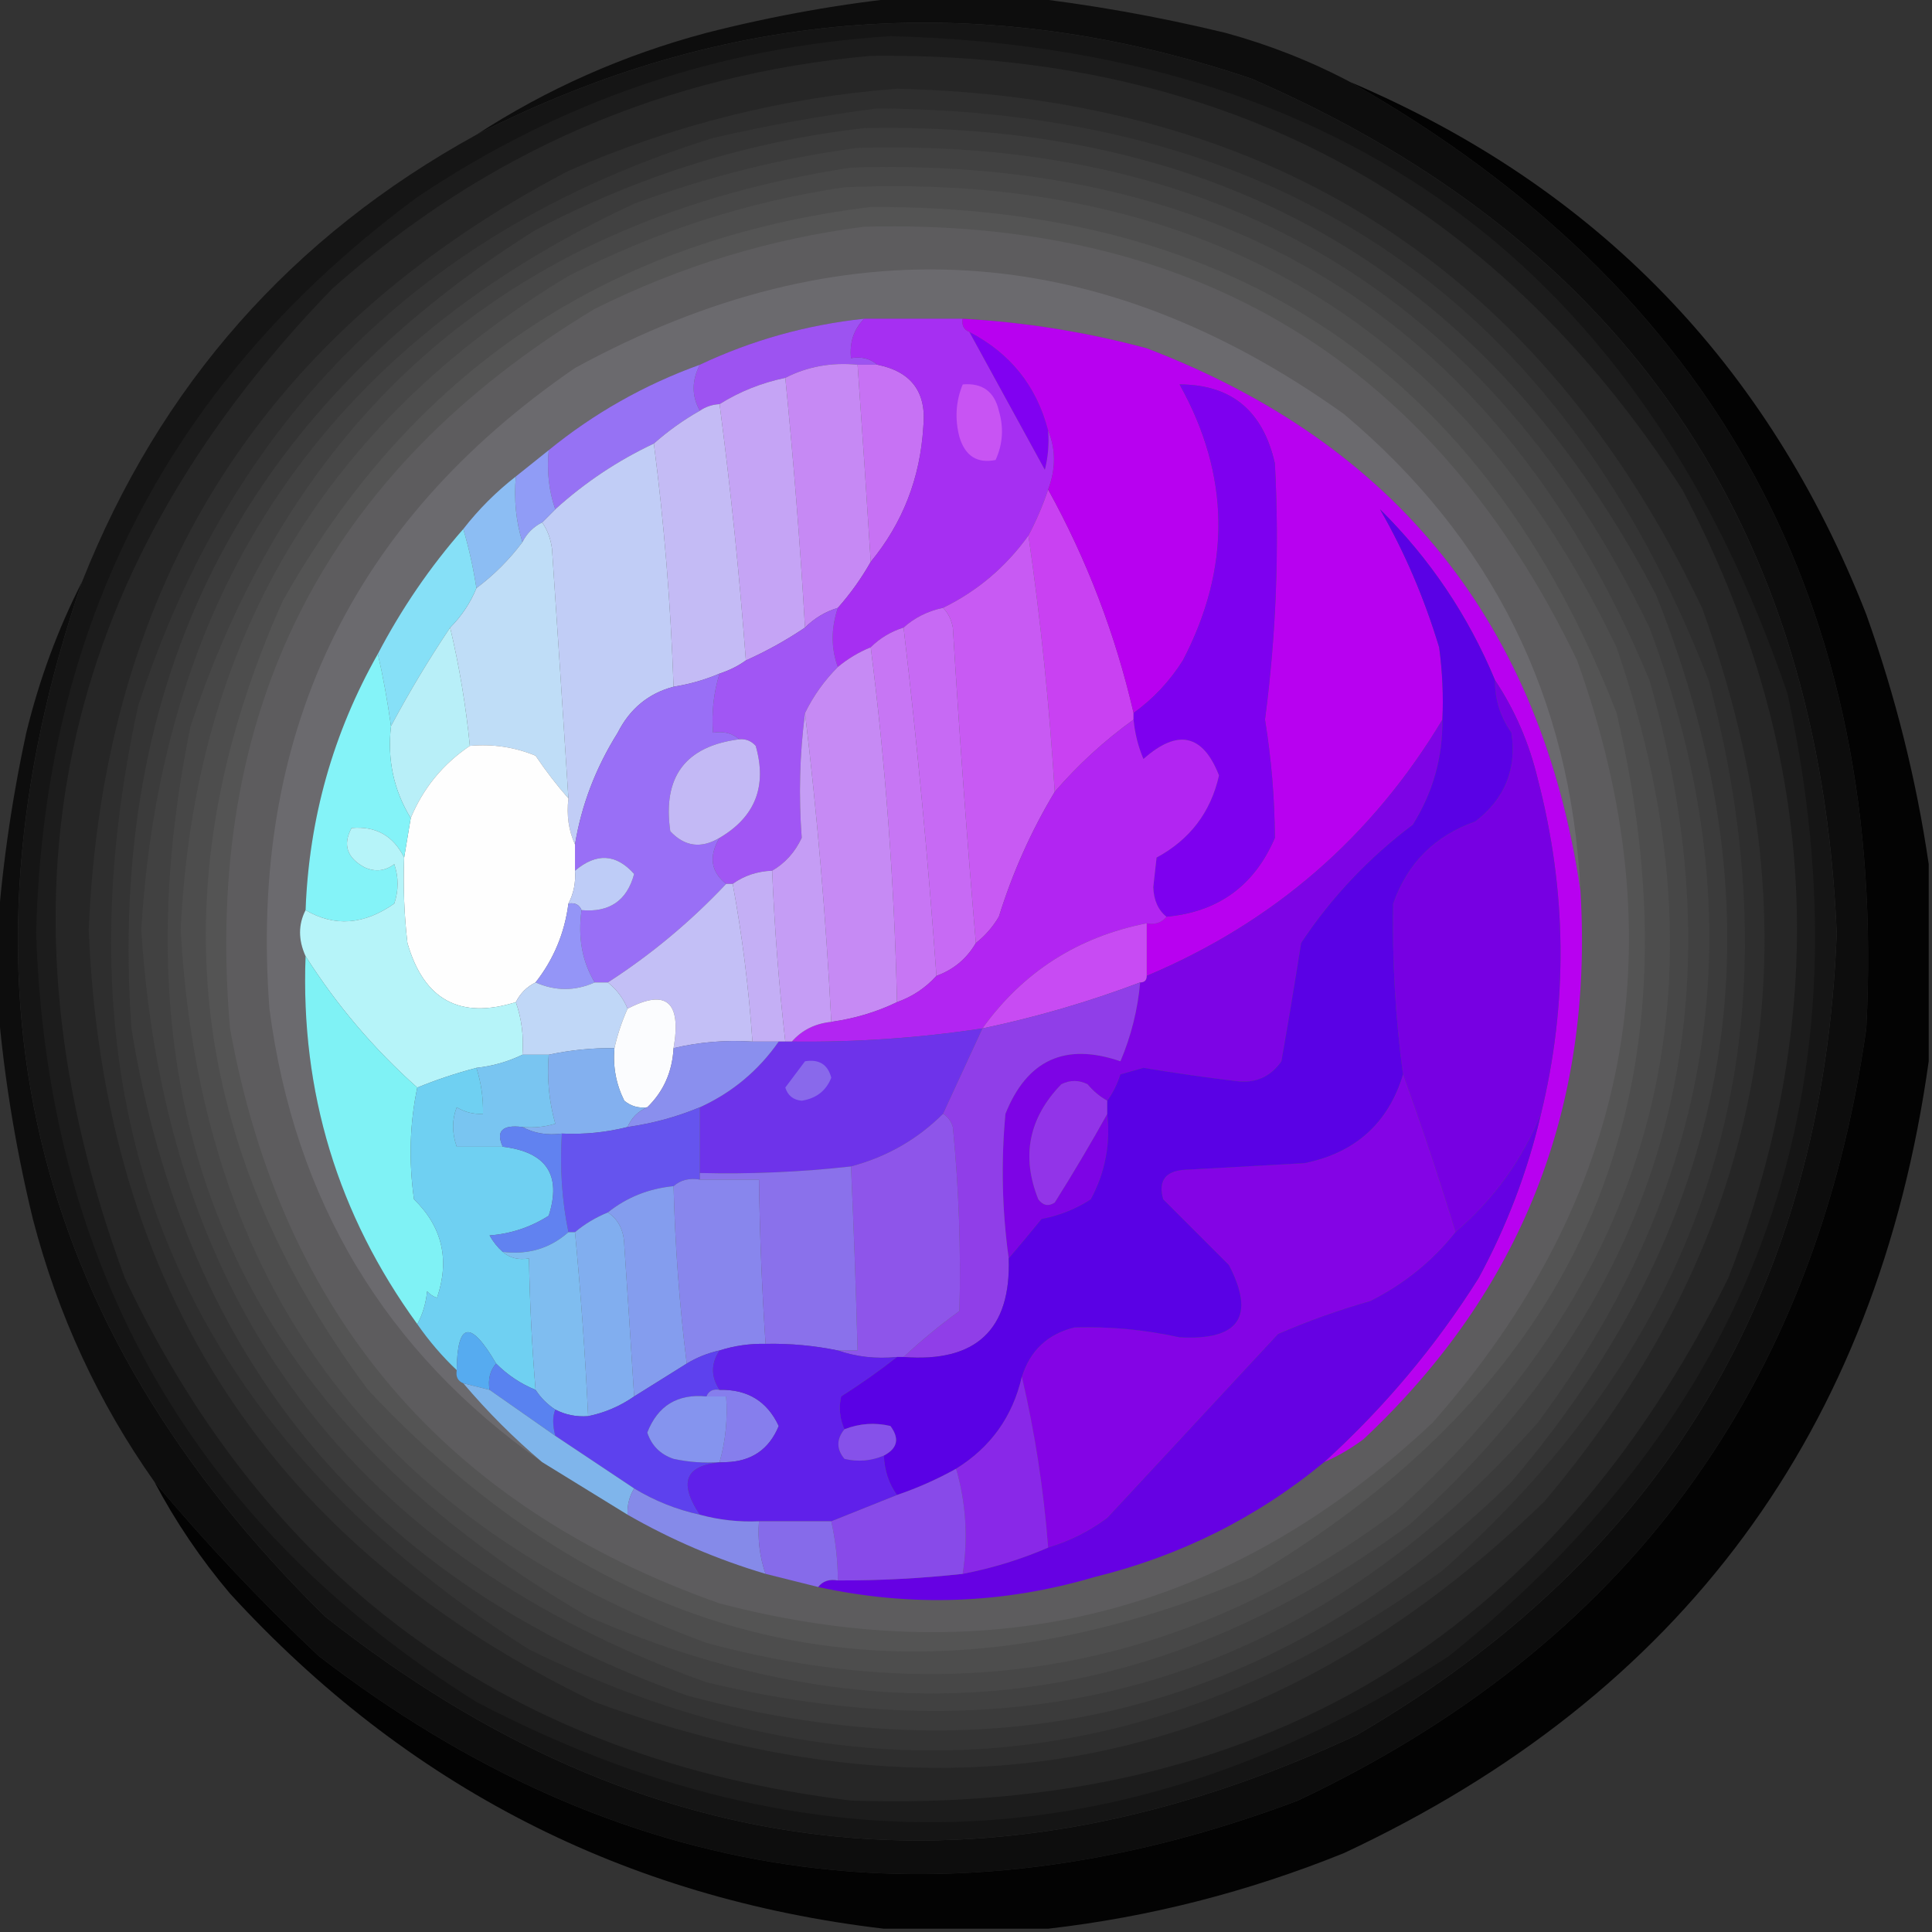 <?xml version="1.0" encoding="UTF-8"?>
<!DOCTYPE svg PUBLIC "-//W3C//DTD SVG 1.1//EN" "http://www.w3.org/Graphics/SVG/1.1/DTD/svg11.dtd">
<svg xmlns="http://www.w3.org/2000/svg" version="1.1" width="294px" height="294px" style="shape-rendering:geometricPrecision; text-rendering:geometricPrecision; image-rendering:optimizeQuality; fill-rule:evenodd; clip-rule:evenodd" xmlns:xlink="http://www.w3.org/1999/xlink">
<rect width="100%" height="100%" fill="#333333" stroke="none"/>
<g><path style="opacity:0.972" fill="#0d0d0d" d="M 138.5,-0.5 C 144.167,-0.5 149.833,-0.5 155.5,-0.5C 165.803,0.663 176.136,2.496 186.5,5C 193.21,6.842 199.544,9.342 205.5,12.5C 261.138,44.089 287.305,92.089 284,156.5C 276.253,211.239 247.42,250.406 197.5,274C 143.643,294.3 93.977,286.967 48.5,252C 39.568,243.573 31.235,234.74 23.5,225.5C 14.953,213.398 8.786,200.065 5,185.5C 2.17,173.839 0.336,162.172 -0.5,150.5C -0.5,148.167 -0.5,145.833 -0.5,143.5C 0.185,132.872 1.685,122.205 4,111.5C 5.974,103.399 8.808,95.732 12.5,88.5C -8.268,148.919 4.065,201.419 49.5,246C 97.993,284.32 150.327,290.32 206.5,264C 253.085,236.855 277.419,196.189 279.5,142C 276.853,80.006 247.187,36.673 190.5,12C 149.932,-1.747 110.598,1.086 72.5,20.5C 83.24,13.52 94.906,8.353 107.5,5C 117.837,2.361 128.17,0.528 138.5,-0.5 Z"/></g>
<g><path style="opacity:0.999" fill="#151515" d="M 12.5,88.5 C 24.343,58.656 44.343,35.989 72.5,20.5C 110.598,1.086 149.932,-1.747 190.5,12C 247.187,36.673 276.853,80.006 279.5,142C 277.419,196.189 253.085,236.855 206.5,264C 150.327,290.32 97.993,284.32 49.5,246C 4.065,201.419 -8.268,148.919 12.5,88.5 Z"/></g>
<g><path style="opacity:1" fill="#1c1c1c" d="M 135.5,5.5 C 204.289,7.289 249.789,40.623 272,105.5C 285.004,165.165 267.837,213.998 220.5,252C 172.596,283.205 123.262,285.539 72.5,259C 29.524,232.071 7.19,193.071 5.5,142C 6.646,95.035 25.98,57.702 63.5,30C 85.363,15.324 109.363,7.157 135.5,5.5 Z"/></g>
<g><path style="opacity:1" fill="#262626" d="M 132.5,8.5 C 186.071,7.862 227.238,29.862 256,74.5C 276.643,113.423 278.976,153.423 263,194.5C 235.746,249.558 191.246,276.058 129.5,274C 78.013,267.689 41.18,241.189 19,194.5C -2.053,137.568 8.447,87.401 50.5,44C 73.947,23.108 101.28,11.275 132.5,8.5 Z"/></g>
<g><path style="opacity:0.934" fill="#010101" d="M 205.5,12.5 C 242.934,28.436 269.1,55.436 284,93.5C 288.456,105.989 291.622,118.656 293.5,131.5C 293.5,141.5 293.5,151.5 293.5,161.5C 285.62,217.76 255.954,257.927 204.5,282C 189.89,287.902 174.89,291.735 159.5,293.5C 151.167,293.5 142.833,293.5 134.5,293.5C 95.031,288.848 61.864,271.848 35,242.5C 30.528,237.208 26.695,231.541 23.5,225.5C 31.235,234.74 39.568,243.573 48.5,252C 93.977,286.967 143.643,294.3 197.5,274C 247.42,250.406 276.253,211.239 284,156.5C 287.305,92.089 261.138,44.089 205.5,12.5 Z"/></g>
<g><path style="opacity:1" fill="#2e2e2e" d="M 136.5,13.5 C 193.751,14.849 234.585,41.182 259,92.5C 277.244,142.603 269.244,187.936 235,228.5C 193.337,268.954 145.17,279.121 90.5,259C 41.403,235.366 15.736,196.2 13.5,141.5C 15.687,88.848 40.02,50.348 86.5,26C 102.594,18.977 119.26,14.81 136.5,13.5 Z"/></g>
<g><path style="opacity:1" fill="#343434" d="M 133.5,16.5 C 195.541,16.915 237.708,45.915 260,103.5C 274.329,157.165 260.829,202.332 219.5,239C 175.67,270.934 129.337,274.934 80.5,251C 27.352,217.272 7.519,169.438 21,107.5C 35.236,63.598 64.403,34.764 108.5,21C 116.898,19.047 125.231,17.547 133.5,16.5 Z"/></g>
<g><path style="opacity:1" fill="#3b3b3b" d="M 131.5,19.5 C 186.507,18.404 226.674,42.071 252,90.5C 271.807,139.989 264.474,184.989 230,225.5C 194.457,260.178 152.624,271.012 104.5,258C 56.357,240.853 28.191,207.019 20,156.5C 16.255,103.488 36.755,62.988 81.5,35C 97.324,26.667 113.991,21.5 131.5,19.5 Z"/></g>
<g><path style="opacity:1" fill="#414141" d="M 130.5,22.5 C 186.572,20.939 226.739,45.272 251,95.5C 267.352,138.981 261.686,179.315 234,216.5C 199.924,254.967 157.757,268.134 107.5,256C 53.785,236.769 25.118,198.602 21.5,141.5C 24.601,89.603 49.601,52.77 96.5,31C 107.656,26.878 118.989,24.044 130.5,22.5 Z"/></g>
<g><path style="opacity:1" fill="#474747" d="M 129.5,25.5 C 188.102,23.697 228.602,49.697 251,103.5C 265.484,154.084 253.317,196.917 214.5,232C 175.64,260.694 133.973,265.36 89.5,246C 36.885,215.536 16.718,170.37 29,110.5C 45.244,61.645 78.744,33.312 129.5,25.5 Z"/></g>
<g><path style="opacity:1" fill="#4d4d4d" d="M 128.5,28.5 C 183.226,26.099 222.392,49.433 246,98.5C 263.675,149.789 252.508,193.622 212.5,230C 180.854,253.728 145.854,260.395 107.5,250C 57.122,231.444 30.456,195.277 27.5,141.5C 29.54,97.679 49.207,64.513 86.5,42C 99.875,35.151 113.875,30.651 128.5,28.5 Z"/></g>
<g><path style="opacity:1" fill="#545454" d="M 132.5,31.5 C 188.143,31.218 225.977,56.885 246,108.5C 259.57,166.178 241.07,210.012 190.5,240C 138.974,261.696 94.141,252.196 56,211.5C 28.231,174.152 23.897,134.152 43,91.5C 62.714,56.394 92.547,36.394 132.5,31.5 Z"/></g>
<g><path style="opacity:1" fill="#5d5c5e" d="M 131.5,34.5 C 182.052,33.179 218.219,55.179 240,100.5C 255.485,143.604 248.151,182.271 218,216.5C 187.02,245.62 150.853,254.787 109.5,244C 67.75,229.249 42.916,200.082 35,156.5C 30.854,108.289 49.354,71.789 90.5,47C 103.584,40.486 117.25,36.319 131.5,34.5 Z"/></g>
<g><path style="opacity:1" fill="#6b6a6e" d="M 240.5,135.5 C 234.499,95.018 212.499,67.518 174.5,53C 165.315,50.529 155.981,49.029 146.5,48.5C 141.5,48.5 136.5,48.5 131.5,48.5C 122.74,49.439 114.406,51.772 106.5,55.5C 98.049,58.556 90.383,62.889 83.5,68.5C 81.833,69.833 80.167,71.167 78.5,72.5C 75.5,74.833 72.833,77.5 70.5,80.5C 65.438,86.275 61.105,92.609 57.5,99.5C 50.687,111.536 47.02,124.536 46.5,138.5C 45.377,140.688 45.377,143.021 46.5,145.5C 45.722,166.162 51.389,184.829 63.5,201.5C 65.273,204.06 67.273,206.393 69.5,208.5C 69.328,209.492 69.662,210.158 70.5,210.5C 74.194,214.86 78.194,218.86 82.5,222.5C 58.666,205.766 44.832,182.766 41,153.5C 37.862,111.949 53.362,79.449 87.5,56C 128.036,33.889 167.036,36.223 204.5,63C 227.058,81.948 239.058,106.115 240.5,135.5 Z"/></g>
<g><path style="opacity:1" fill="#9d53f1" d="M 131.5,48.5 C 129.925,50.114 129.259,52.114 129.5,54.5C 131.099,54.232 132.432,54.566 133.5,55.5C 132.5,55.5 131.5,55.5 130.5,55.5C 126.511,55.116 122.845,55.783 119.5,57.5C 115.863,58.264 112.53,59.597 109.5,61.5C 108.391,61.557 107.391,61.89 106.5,62.5C 105.244,60.274 105.244,57.941 106.5,55.5C 114.406,51.772 122.74,49.439 131.5,48.5 Z"/></g>
<g><path style="opacity:1" fill="#c772f4" d="M 130.5,55.5 C 131.5,55.5 132.5,55.5 133.5,55.5C 138.716,56.548 141.049,59.715 140.5,65C 140.025,72.771 137.359,79.604 132.5,85.5C 131.878,75.496 131.211,65.496 130.5,55.5 Z"/></g>
<g><path style="opacity:1" fill="#8101f1" d="M 147.5,50.5 C 153.751,53.745 157.751,58.745 159.5,65.5C 159.662,67.527 159.495,69.527 159,71.5C 155.142,64.446 151.309,57.446 147.5,50.5 Z"/></g>
<g><path style="opacity:1" fill="#c689f4" d="M 130.5,55.5 C 131.211,65.496 131.878,75.496 132.5,85.5C 131.079,88.009 129.412,90.343 127.5,92.5C 125.589,93.075 123.922,94.075 122.5,95.5C 121.762,82.761 120.762,70.095 119.5,57.5C 122.845,55.783 126.511,55.116 130.5,55.5 Z"/></g>
<g><path style="opacity:1" fill="#c5a4f5" d="M 119.5,57.5 C 120.762,70.095 121.762,82.761 122.5,95.5C 119.634,97.433 116.634,99.099 113.5,100.5C 112.517,87.369 111.184,74.369 109.5,61.5C 112.53,59.597 115.863,58.264 119.5,57.5 Z"/></g>
<g><path style="opacity:1" fill="#9672f4" d="M 106.5,55.5 C 105.244,57.941 105.244,60.274 106.5,62.5C 103.991,63.921 101.657,65.588 99.5,67.5C 94.013,70.079 89.013,73.412 84.5,77.5C 83.523,74.713 83.19,71.713 83.5,68.5C 90.383,62.889 98.049,58.556 106.5,55.5 Z"/></g>
<g><path style="opacity:1" fill="#a62ff2" d="M 131.5,48.5 C 136.5,48.5 141.5,48.5 146.5,48.5C 146.328,49.492 146.662,50.158 147.5,50.5C 151.309,57.446 155.142,64.446 159,71.5C 159.495,69.527 159.662,67.527 159.5,65.5C 160.681,68.362 160.681,71.362 159.5,74.5C 158.695,76.915 157.695,79.249 156.5,81.5C 153.046,86.294 148.713,89.96 143.5,92.5C 141.181,92.993 139.181,93.993 137.5,95.5C 135.566,96.11 133.899,97.11 132.5,98.5C 130.668,99.249 129.001,100.248 127.5,101.5C 126.449,98.656 126.449,95.656 127.5,92.5C 129.412,90.343 131.079,88.009 132.5,85.5C 137.359,79.604 140.025,72.771 140.5,65C 141.049,59.715 138.716,56.548 133.5,55.5C 132.432,54.566 131.099,54.232 129.5,54.5C 129.259,52.114 129.925,50.114 131.5,48.5 Z"/></g>
<g><path style="opacity:1" fill="#c854f3" d="M 146.5,58.5 C 149.48,58.241 151.313,59.574 152,62.5C 152.769,65.099 152.602,67.599 151.5,70C 148.702,70.561 146.869,69.394 146,66.5C 145.278,63.739 145.445,61.073 146.5,58.5 Z"/></g>
<g><path style="opacity:1" fill="#c4bbf5" d="M 109.5,61.5 C 111.184,74.369 112.517,87.369 113.5,100.5C 112.329,101.345 110.995,102.011 109.5,102.5C 107.254,103.455 104.921,104.122 102.5,104.5C 102.067,91.973 101.067,79.639 99.5,67.5C 101.657,65.588 103.991,63.921 106.5,62.5C 107.391,61.89 108.391,61.557 109.5,61.5 Z"/></g>
<g><path style="opacity:1" fill="#c1cdf6" d="M 99.5,67.5 C 101.067,79.639 102.067,91.973 102.5,104.5C 98.684,105.51 95.851,107.843 94,111.5C 90.651,116.839 88.484,122.506 87.5,128.5C 86.532,126.393 86.198,124.059 86.5,121.5C 85.689,108.837 84.856,96.17 84,83.5C 83.79,81.942 83.29,80.609 82.5,79.5C 83.167,78.833 83.833,78.167 84.5,77.5C 89.013,73.412 94.013,70.079 99.5,67.5 Z"/></g>
<g><path style="opacity:1" fill="#909cf6" d="M 83.5,68.5 C 83.19,71.713 83.523,74.713 84.5,77.5C 83.833,78.167 83.167,78.833 82.5,79.5C 81.167,80.167 80.167,81.167 79.5,82.5C 78.521,79.375 78.187,76.042 78.5,72.5C 80.167,71.167 81.833,69.833 83.5,68.5 Z"/></g>
<g><path style="opacity:1" fill="#c941f2" d="M 159.5,74.5 C 165.391,85.164 169.725,96.498 172.5,108.5C 172.5,108.833 172.5,109.167 172.5,109.5C 168.038,112.719 164.038,116.386 160.5,120.5C 159.692,107.308 158.359,94.308 156.5,81.5C 157.695,79.249 158.695,76.915 159.5,74.5 Z"/></g>
<g><path style="opacity:1" fill="#8cbdf3" d="M 78.5,72.5 C 78.187,76.042 78.521,79.375 79.5,82.5C 77.5,85.167 75.167,87.5 72.5,89.5C 72.01,86.345 71.344,83.345 70.5,80.5C 72.833,77.5 75.5,74.833 78.5,72.5 Z"/></g>
<g><path style="opacity:1" fill="#bfddf7" d="M 82.5,79.5 C 83.29,80.609 83.79,81.942 84,83.5C 84.856,96.17 85.689,108.837 86.5,121.5C 84.732,119.492 83.066,117.326 81.5,115C 78.312,113.684 74.978,113.184 71.5,113.5C 70.905,107.438 69.905,101.438 68.5,95.5C 70.225,93.772 71.559,91.772 72.5,89.5C 75.167,87.5 77.5,85.167 79.5,82.5C 80.167,81.167 81.167,80.167 82.5,79.5 Z"/></g>
<g><path style="opacity:1" fill="#b801f0" d="M 146.5,48.5 C 155.981,49.029 165.315,50.529 174.5,53C 212.499,67.518 234.499,95.018 240.5,135.5C 242.525,168.61 231.525,196.443 207.5,219C 205.595,220.421 203.595,221.588 201.5,222.5C 210.627,214.21 218.46,204.877 225,194.5C 229.307,186.56 232.474,178.227 234.5,169.5C 238.622,152.611 238.456,135.611 234,118.5C 232.684,113.027 230.518,108.027 227.5,103.5C 223.421,93.683 217.588,85.016 210,77.5C 213.727,83.979 216.727,90.979 219,98.5C 219.499,102.152 219.665,105.818 219.5,109.5C 208.797,127.367 193.797,140.367 174.5,148.5C 174.5,145.833 174.5,143.167 174.5,140.5C 175.791,140.737 176.791,140.404 177.5,139.5C 185.388,138.778 190.888,134.778 194,127.5C 193.968,121.491 193.468,115.491 192.5,109.5C 194.201,96.542 194.701,83.542 194,70.5C 192.198,62.51 187.365,58.51 179.5,58.5C 187.216,72.339 187.382,86.339 180,100.5C 178,103.666 175.5,106.332 172.5,108.5C 169.725,96.498 165.391,85.164 159.5,74.5C 160.681,71.362 160.681,68.362 159.5,65.5C 157.751,58.745 153.751,53.745 147.5,50.5C 146.662,50.158 146.328,49.492 146.5,48.5 Z"/></g>
<g><path style="opacity:1" fill="#c85af3" d="M 156.5,81.5 C 158.359,94.308 159.692,107.308 160.5,120.5C 156.921,126.447 154.088,132.781 152,139.5C 151.051,141.093 149.885,142.426 148.5,143.5C 147.135,127.532 145.969,111.532 145,95.5C 144.768,94.263 144.268,93.263 143.5,92.5C 148.713,89.96 153.046,86.294 156.5,81.5 Z"/></g>
<g><path style="opacity:1" fill="#c76af4" d="M 143.5,92.5 C 144.268,93.263 144.768,94.263 145,95.5C 145.969,111.532 147.135,127.532 148.5,143.5C 147.109,145.89 145.109,147.557 142.5,148.5C 141.227,130.698 139.56,113.031 137.5,95.5C 139.181,93.993 141.181,92.993 143.5,92.5 Z"/></g>
<g><path style="opacity:1" fill="#86e0f7" d="M 70.5,80.5 C 71.344,83.345 72.01,86.345 72.5,89.5C 71.559,91.772 70.225,93.772 68.5,95.5C 65.234,100.37 62.234,105.37 59.5,110.5C 58.974,106.688 58.307,103.021 57.5,99.5C 61.105,92.609 65.438,86.275 70.5,80.5 Z"/></g>
<g><path style="opacity:1" fill="#c776f4" d="M 137.5,95.5 C 139.56,113.031 141.227,130.698 142.5,148.5C 140.853,150.326 138.853,151.66 136.5,152.5C 136.087,134.282 134.753,116.282 132.5,98.5C 133.899,97.11 135.566,96.11 137.5,95.5 Z"/></g>
<g><path style="opacity:1" fill="#7e00ef" d="M 177.5,139.5 C 176.235,138.486 175.569,136.986 175.5,135C 175.667,133.5 175.833,132 176,130.5C 181.078,127.759 184.244,123.593 185.5,118C 183.041,111.706 179.208,110.873 174,115.5C 173.187,113.564 172.687,111.564 172.5,109.5C 172.5,109.167 172.5,108.833 172.5,108.5C 175.5,106.332 178,103.666 180,100.5C 187.382,86.339 187.216,72.339 179.5,58.5C 187.365,58.51 192.198,62.51 194,70.5C 194.701,83.542 194.201,96.542 192.5,109.5C 193.468,115.491 193.968,121.491 194,127.5C 190.888,134.778 185.388,138.778 177.5,139.5 Z"/></g>
<g><path style="opacity:1" fill="#a156f4" d="M 127.5,92.5 C 126.449,95.656 126.449,98.656 127.5,101.5C 125.445,103.555 123.779,105.888 122.5,108.5C 121.686,114.771 121.519,121.105 122,127.5C 120.975,129.687 119.475,131.354 117.5,132.5C 115.214,132.595 113.214,133.262 111.5,134.5C 111.167,134.5 110.833,134.5 110.5,134.5C 108.155,132.643 107.822,130.31 109.5,127.5C 114.921,124.315 116.754,119.649 115,113.5C 114.329,112.748 113.496,112.414 112.5,112.5C 111.432,111.566 110.099,111.232 108.5,111.5C 108.264,108.391 108.597,105.391 109.5,102.5C 110.995,102.011 112.329,101.345 113.5,100.5C 116.634,99.099 119.634,97.433 122.5,95.5C 123.922,94.075 125.589,93.075 127.5,92.5 Z"/></g>
<g><path style="opacity:1" fill="#b8eff8" d="M 68.5,95.5 C 69.905,101.438 70.905,107.438 71.5,113.5C 67.395,116.27 64.395,119.937 62.5,124.5C 59.91,120.262 58.91,115.595 59.5,110.5C 62.234,105.37 65.234,100.37 68.5,95.5 Z"/></g>
<g><path style="opacity:1" fill="#c68af4" d="M 132.5,98.5 C 134.753,116.282 136.087,134.282 136.5,152.5C 133.417,153.993 130.083,154.993 126.5,155.5C 125.69,139.642 124.357,123.975 122.5,108.5C 123.779,105.888 125.445,103.555 127.5,101.5C 129.001,100.248 130.668,99.249 132.5,98.5 Z"/></g>
<g><path style="opacity:1" fill="#996ff6" d="M 109.5,102.5 C 108.597,105.391 108.264,108.391 108.5,111.5C 110.099,111.232 111.432,111.566 112.5,112.5C 104.297,113.546 100.797,118.213 102,126.5C 104.194,128.837 106.694,129.17 109.5,127.5C 107.822,130.31 108.155,132.643 110.5,134.5C 105.084,140.253 99.084,145.253 92.5,149.5C 91.833,149.5 91.167,149.5 90.5,149.5C 88.586,146.316 87.92,142.649 88.5,138.5C 92.747,138.882 95.414,137.049 96.5,133C 93.762,129.914 90.762,129.747 87.5,132.5C 87.5,131.167 87.5,129.833 87.5,128.5C 88.484,122.506 90.651,116.839 94,111.5C 95.851,107.843 98.684,105.51 102.5,104.5C 104.921,104.122 107.254,103.455 109.5,102.5 Z"/></g>
<g><path style="opacity:1" fill="#fefefe" d="M 71.5,113.5 C 74.978,113.184 78.312,113.684 81.5,115C 83.066,117.326 84.732,119.492 86.5,121.5C 86.198,124.059 86.532,126.393 87.5,128.5C 87.5,129.833 87.5,131.167 87.5,132.5C 87.634,134.292 87.301,135.958 86.5,137.5C 85.923,141.983 84.257,145.983 81.5,149.5C 80.167,150.167 79.167,151.167 78.5,152.5C 69.995,155.162 64.495,152.162 62,143.5C 61.501,139.179 61.334,134.846 61.5,130.5C 61.833,128.5 62.167,126.5 62.5,124.5C 64.395,119.937 67.395,116.27 71.5,113.5 Z"/></g>
<g><path style="opacity:1" fill="#c3b9f5" d="M 112.5,112.5 C 113.496,112.414 114.329,112.748 115,113.5C 116.754,119.649 114.921,124.315 109.5,127.5C 106.694,129.17 104.194,128.837 102,126.5C 100.797,118.213 104.297,113.546 112.5,112.5 Z"/></g>
<g><path style="opacity:1" fill="#b225f2" d="M 172.5,109.5 C 172.687,111.564 173.187,113.564 174,115.5C 179.208,110.873 183.041,111.706 185.5,118C 184.244,123.593 181.078,127.759 176,130.5C 175.833,132 175.667,133.5 175.5,135C 175.569,136.986 176.235,138.486 177.5,139.5C 176.791,140.404 175.791,140.737 174.5,140.5C 164.007,142.573 155.674,147.906 149.5,156.5C 139.896,157.954 130.23,158.621 120.5,158.5C 122.033,156.755 124.033,155.755 126.5,155.5C 130.083,154.993 133.417,153.993 136.5,152.5C 138.853,151.66 140.853,150.326 142.5,148.5C 145.109,147.557 147.109,145.89 148.5,143.5C 149.885,142.426 151.051,141.093 152,139.5C 154.088,132.781 156.921,126.447 160.5,120.5C 164.038,116.386 168.038,112.719 172.5,109.5 Z"/></g>
<g><path style="opacity:1" fill="#84f3f8" d="M 57.5,99.5 C 58.307,103.021 58.974,106.688 59.5,110.5C 58.91,115.595 59.91,120.262 62.5,124.5C 62.167,126.5 61.833,128.5 61.5,130.5C 59.85,127.175 57.183,125.675 53.5,126C 52.123,128.54 52.79,130.54 55.5,132C 57.112,132.72 58.612,132.554 60,131.5C 60.667,133.5 60.667,135.5 60,137.5C 55.405,140.736 50.905,141.069 46.5,138.5C 47.02,124.536 50.687,111.536 57.5,99.5 Z"/></g>
<g><path style="opacity:1" fill="#c59df5" d="M 122.5,108.5 C 124.357,123.975 125.69,139.642 126.5,155.5C 124.033,155.755 122.033,156.755 120.5,158.5C 120.167,158.5 119.833,158.5 119.5,158.5C 118.525,149.88 117.858,141.214 117.5,132.5C 119.475,131.354 120.975,129.687 122,127.5C 121.519,121.105 121.686,114.771 122.5,108.5 Z"/></g>
<g><path style="opacity:1" fill="#7700e2" d="M 227.5,103.5 C 230.518,108.027 232.684,113.027 234,118.5C 238.456,135.611 238.622,152.611 234.5,169.5C 231.648,176.526 227.314,182.526 221.5,187.5C 219.008,179.357 216.341,171.357 213.5,163.5C 212.341,154.867 211.841,146.2 212,137.5C 214.167,131.333 218.333,127.167 224.5,125C 228.989,121.529 230.822,117.029 230,111.5C 228.293,109.091 227.46,106.425 227.5,103.5 Z"/></g>
<g><path style="opacity:1" fill="#beccf7" d="M 88.5,138.5 C 88.158,137.662 87.492,137.328 86.5,137.5C 87.301,135.958 87.634,134.292 87.5,132.5C 90.762,129.747 93.762,129.914 96.5,133C 95.414,137.049 92.747,138.882 88.5,138.5 Z"/></g>
<g><path style="opacity:1" fill="#c4aff5" d="M 117.5,132.5 C 117.858,141.214 118.525,149.88 119.5,158.5C 119.167,158.5 118.833,158.5 118.5,158.5C 117.167,158.5 115.833,158.5 114.5,158.5C 113.94,150.325 112.94,142.325 111.5,134.5C 113.214,133.262 115.214,132.595 117.5,132.5 Z"/></g>
<g><path style="opacity:1" fill="#7d04e5" d="M 219.5,109.5 C 219.558,115.268 218.058,120.601 215,125.5C 208.292,130.541 202.625,136.541 198,143.5C 197.051,149.53 196.051,155.53 195,161.5C 193.314,163.919 190.981,164.919 188,164.5C 183.318,163.942 178.652,163.275 174,162.5C 172.833,162.833 171.667,163.167 170.5,163.5C 170.006,165.026 169.339,166.359 168.5,167.5C 167.373,166.878 166.373,166.045 165.5,165C 164.167,164.333 162.833,164.333 161.5,165C 156.551,170.111 155.384,175.944 158,182.5C 158.718,183.451 159.551,183.617 160.5,183C 163.319,178.519 165.986,174.019 168.5,169.5C 169.007,174.121 168.174,178.454 166,182.5C 163.757,183.971 161.257,184.971 158.5,185.5C 156.815,187.571 155.148,189.571 153.5,191.5C 152.483,184.195 152.317,176.861 153,169.5C 156.285,161.274 162.119,158.608 170.5,161.5C 172.128,157.655 173.128,153.655 173.5,149.5C 174.167,149.5 174.5,149.167 174.5,148.5C 193.797,140.367 208.797,127.367 219.5,109.5 Z"/></g>
<g><path style="opacity:1" fill="#c3bff6" d="M 110.5,134.5 C 110.833,134.5 111.167,134.5 111.5,134.5C 112.94,142.325 113.94,150.325 114.5,158.5C 110.4,158.237 106.4,158.57 102.5,159.5C 103.725,152.433 101.392,150.433 95.5,153.5C 94.857,151.924 93.857,150.59 92.5,149.5C 99.084,145.253 105.084,140.253 110.5,134.5 Z"/></g>
<g><path style="opacity:1" fill="#b6f4f9" d="M 61.5,130.5 C 61.334,134.846 61.501,139.179 62,143.5C 64.495,152.162 69.995,155.162 78.5,152.5C 79.388,155.054 79.721,157.721 79.5,160.5C 77.299,161.566 74.965,162.233 72.5,162.5C 69.426,163.302 66.426,164.302 63.5,165.5C 56.895,159.617 51.228,152.95 46.5,145.5C 45.377,143.021 45.377,140.688 46.5,138.5C 50.905,141.069 55.405,140.736 60,137.5C 60.667,135.5 60.667,133.5 60,131.5C 58.612,132.554 57.112,132.72 55.5,132C 52.79,130.54 52.123,128.54 53.5,126C 57.183,125.675 59.85,127.175 61.5,130.5 Z"/></g>
<g><path style="opacity:1" fill="#9495f7" d="M 86.5,137.5 C 87.492,137.328 88.158,137.662 88.5,138.5C 87.92,142.649 88.586,146.316 90.5,149.5C 87.5,150.833 84.5,150.833 81.5,149.5C 84.257,145.983 85.923,141.983 86.5,137.5 Z"/></g>
<g><path style="opacity:1" fill="#7ff2f5" d="M 46.5,145.5 C 51.228,152.95 56.895,159.617 63.5,165.5C 62.348,170.985 62.182,176.651 63,182.5C 67.307,186.701 68.473,191.701 66.5,197.5C 65.914,197.291 65.414,196.957 65,196.5C 64.802,198.382 64.302,200.048 63.5,201.5C 51.389,184.829 45.722,166.162 46.5,145.5 Z"/></g>
<g><path style="opacity:1" fill="#c84bf3" d="M 174.5,140.5 C 174.5,143.167 174.5,145.833 174.5,148.5C 174.5,149.167 174.167,149.5 173.5,149.5C 165.692,152.452 157.692,154.786 149.5,156.5C 155.674,147.906 164.007,142.573 174.5,140.5 Z"/></g>
<g><path style="opacity:1" fill="#c0d7f7" d="M 81.5,149.5 C 84.5,150.833 87.5,150.833 90.5,149.5C 91.167,149.5 91.833,149.5 92.5,149.5C 93.857,150.59 94.857,151.924 95.5,153.5C 94.637,155.421 93.971,157.421 93.5,159.5C 90.119,159.46 86.786,159.793 83.5,160.5C 82.167,160.5 80.833,160.5 79.5,160.5C 79.721,157.721 79.388,155.054 78.5,152.5C 79.167,151.167 80.167,150.167 81.5,149.5 Z"/></g>
<g><path style="opacity:1" fill="#fbfcfe" d="M 102.5,159.5 C 102.308,163.102 100.974,166.102 98.5,168.5C 97.178,168.67 96.011,168.337 95,167.5C 93.748,164.986 93.248,162.32 93.5,159.5C 93.971,157.421 94.637,155.421 95.5,153.5C 101.392,150.433 103.725,152.433 102.5,159.5 Z"/></g>
<g><path style="opacity:1" fill="#6e33ea" d="M 149.5,156.5 C 147.5,160.833 145.5,165.167 143.5,169.5C 139.588,173.395 134.922,176.062 129.5,177.5C 121.868,178.358 114.201,178.691 106.5,178.5C 106.5,175.167 106.5,171.833 106.5,168.5C 111.401,166.267 115.401,162.934 118.5,158.5C 118.833,158.5 119.167,158.5 119.5,158.5C 119.833,158.5 120.167,158.5 120.5,158.5C 130.23,158.621 139.896,157.954 149.5,156.5 Z"/></g>
<g><path style="opacity:1" fill="#903ee8" d="M 173.5,149.5 C 173.128,153.655 172.128,157.655 170.5,161.5C 162.119,158.608 156.285,161.274 153,169.5C 152.317,176.861 152.483,184.195 153.5,191.5C 153.855,202.352 148.522,207.352 137.5,206.5C 140.144,204.031 142.977,201.698 146,199.5C 146.244,190.16 145.911,180.826 145,171.5C 144.722,170.584 144.222,169.918 143.5,169.5C 145.5,165.167 147.5,160.833 149.5,156.5C 157.692,154.786 165.692,152.452 173.5,149.5 Z"/></g>
<g><path style="opacity:1" fill="#83b0ef" d="M 93.5,159.5 C 93.248,162.32 93.748,164.986 95,167.5C 96.011,168.337 97.178,168.67 98.5,168.5C 97.1,169.1 96.1,170.1 95.5,171.5C 92.236,172.324 88.902,172.658 85.5,172.5C 83.265,172.795 81.265,172.461 79.5,171.5C 81.199,171.66 82.866,171.494 84.5,171C 83.544,167.606 83.211,164.106 83.5,160.5C 86.786,159.793 90.119,159.46 93.5,159.5 Z"/></g>
<g><path style="opacity:1" fill="#79c5f1" d="M 79.5,160.5 C 80.833,160.5 82.167,160.5 83.5,160.5C 83.211,164.106 83.544,167.606 84.5,171C 82.866,171.494 81.199,171.66 79.5,171.5C 76.433,171.121 75.433,172.121 76.5,174.5C 74.167,174.5 71.833,174.5 69.5,174.5C 68.769,172.401 68.769,170.401 69.5,168.5C 70.736,169.246 72.07,169.579 73.5,169.5C 73.552,167.097 73.219,164.764 72.5,162.5C 74.965,162.233 77.299,161.566 79.5,160.5 Z"/></g>
<g><path style="opacity:1" fill="#8969eb" d="M 122.5,161.5 C 124.635,161.147 125.968,161.98 126.5,164C 125.714,165.988 124.214,167.154 122,167.5C 120.72,167.387 119.887,166.72 119.5,165.5C 120.524,164.148 121.524,162.815 122.5,161.5 Z"/></g>
<g><path style="opacity:1" fill="#9234e8" d="M 168.5,167.5 C 168.5,168.167 168.5,168.833 168.5,169.5C 165.986,174.019 163.319,178.519 160.5,183C 159.551,183.617 158.718,183.451 158,182.5C 155.384,175.944 156.551,170.111 161.5,165C 162.833,164.333 164.167,164.333 165.5,165C 166.373,166.045 167.373,166.878 168.5,167.5 Z"/></g>
<g><path style="opacity:1" fill="#6fd0f2" d="M 72.5,162.5 C 73.219,164.764 73.552,167.097 73.5,169.5C 72.07,169.579 70.736,169.246 69.5,168.5C 68.769,170.401 68.769,172.401 69.5,174.5C 71.833,174.5 74.167,174.5 76.5,174.5C 83.149,175.293 85.483,178.793 83.5,185C 80.754,186.75 77.754,187.75 74.5,188C 75.066,188.995 75.733,189.828 76.5,190.5C 77.568,191.434 78.901,191.768 80.5,191.5C 80.612,198.18 80.946,204.847 81.5,211.5C 79.246,210.585 77.246,209.252 75.5,207.5C 71.592,200.812 69.592,201.145 69.5,208.5C 67.273,206.393 65.273,204.06 63.5,201.5C 64.302,200.048 64.802,198.382 65,196.5C 65.414,196.957 65.914,197.291 66.5,197.5C 68.473,191.701 67.307,186.701 63,182.5C 62.182,176.651 62.348,170.985 63.5,165.5C 66.426,164.302 69.426,163.302 72.5,162.5 Z"/></g>
<g><path style="opacity:1" fill="#8a8fee" d="M 114.5,158.5 C 115.833,158.5 117.167,158.5 118.5,158.5C 115.401,162.934 111.401,166.267 106.5,168.5C 102.981,169.964 99.314,170.964 95.5,171.5C 96.1,170.1 97.1,169.1 98.5,168.5C 100.974,166.102 102.308,163.102 102.5,159.5C 106.4,158.57 110.4,158.237 114.5,158.5 Z"/></g>
<g><path style="opacity:1" fill="#6554ee" d="M 106.5,168.5 C 106.5,171.833 106.5,175.167 106.5,178.5C 106.5,178.833 106.5,179.167 106.5,179.5C 104.901,179.232 103.568,179.566 102.5,180.5C 98.703,180.872 95.37,182.206 92.5,184.5C 90.632,185.263 88.965,186.263 87.5,187.5C 87.167,187.5 86.833,187.5 86.5,187.5C 85.513,182.695 85.18,177.695 85.5,172.5C 88.902,172.658 92.236,172.324 95.5,171.5C 99.314,170.964 102.981,169.964 106.5,168.5 Z"/></g>
<g><path style="opacity:1" fill="#6182f0" d="M 79.5,171.5 C 81.265,172.461 83.265,172.795 85.5,172.5C 85.18,177.695 85.513,182.695 86.5,187.5C 83.712,189.976 80.379,190.976 76.5,190.5C 75.733,189.828 75.066,188.995 74.5,188C 77.754,187.75 80.754,186.75 83.5,185C 85.483,178.793 83.149,175.293 76.5,174.5C 75.433,172.121 76.433,171.121 79.5,171.5 Z"/></g>
<g><path style="opacity:1" fill="#8e55ea" d="M 143.5,169.5 C 144.222,169.918 144.722,170.584 145,171.5C 145.911,180.826 146.244,190.16 146,199.5C 142.977,201.698 140.144,204.031 137.5,206.5C 137.167,206.5 136.833,206.5 136.5,206.5C 133.287,206.81 130.287,206.477 127.5,205.5C 128.5,205.5 129.5,205.5 130.5,205.5C 130.255,196.163 129.922,186.829 129.5,177.5C 134.922,176.062 139.588,173.395 143.5,169.5 Z"/></g>
<g><path style="opacity:1" fill="#8404e5" d="M 213.5,163.5 C 216.341,171.357 219.008,179.357 221.5,187.5C 217.969,191.94 213.636,195.44 208.5,198C 203.711,199.363 199.044,201.029 194.5,203C 185.833,212.333 177.167,221.667 168.5,231C 165.714,233.06 162.714,234.56 159.5,235.5C 158.809,226.607 157.475,217.94 155.5,209.5C 156.752,205.498 159.419,202.998 163.5,202C 168.869,201.838 174.202,202.338 179.5,203.5C 188.568,204.002 191.068,200.335 187,192.5C 183.667,189.167 180.333,185.833 177,182.5C 176.205,179.617 177.371,178.117 180.5,178C 186.5,177.667 192.5,177.333 198.5,177C 206.237,175.424 211.237,170.924 213.5,163.5 Z"/></g>
<g><path style="opacity:1" fill="#8886ed" d="M 106.5,179.5 C 109.5,179.5 112.5,179.5 115.5,179.5C 115.612,187.844 115.945,196.178 116.5,204.5C 114.097,204.448 111.764,204.781 109.5,205.5C 107.716,205.893 106.05,206.559 104.5,207.5C 103.394,198.585 102.728,189.585 102.5,180.5C 103.568,179.566 104.901,179.232 106.5,179.5 Z"/></g>
<g><path style="opacity:1" fill="#8a71eb" d="M 129.5,177.5 C 129.922,186.829 130.255,196.163 130.5,205.5C 129.5,205.5 128.5,205.5 127.5,205.5C 123.881,204.756 120.215,204.423 116.5,204.5C 115.945,196.178 115.612,187.844 115.5,179.5C 112.5,179.5 109.5,179.5 106.5,179.5C 106.5,179.167 106.5,178.833 106.5,178.5C 114.201,178.691 121.868,178.358 129.5,177.5 Z"/></g>
<g><path style="opacity:1" fill="#849dee" d="M 102.5,180.5 C 102.728,189.585 103.394,198.585 104.5,207.5C 101.833,209.167 99.167,210.833 96.5,212.5C 96.022,204.837 95.522,197.17 95,189.5C 94.95,187.256 94.117,185.589 92.5,184.5C 95.37,182.206 98.703,180.872 102.5,180.5 Z"/></g>
<g><path style="opacity:1" fill="#81aeef" d="M 92.5,184.5 C 94.117,185.589 94.95,187.256 95,189.5C 95.522,197.17 96.022,204.837 96.5,212.5C 94.355,213.989 92.022,214.989 89.5,215.5C 89.054,206.144 88.387,196.81 87.5,187.5C 88.965,186.263 90.632,185.263 92.5,184.5 Z"/></g>
<g><path style="opacity:1" fill="#7fbdf0" d="M 86.5,187.5 C 86.833,187.5 87.167,187.5 87.5,187.5C 88.387,196.81 89.054,206.144 89.5,215.5C 87.709,215.634 86.042,215.301 84.5,214.5C 83.306,213.728 82.306,212.728 81.5,211.5C 80.946,204.847 80.612,198.18 80.5,191.5C 78.901,191.768 77.568,191.434 76.5,190.5C 80.379,190.976 83.712,189.976 86.5,187.5 Z"/></g>
<g><path style="opacity:1" fill="#6601e3" d="M 234.5,169.5 C 232.474,178.227 229.307,186.56 225,194.5C 218.46,204.877 210.627,214.21 201.5,222.5C 191.279,230.944 179.613,236.777 166.5,240C 152.645,244.084 138.645,244.584 124.5,241.5C 125.209,240.596 126.209,240.263 127.5,240.5C 133.857,240.524 140.19,240.19 146.5,239.5C 151.073,238.612 155.406,237.279 159.5,235.5C 162.714,234.56 165.714,233.06 168.5,231C 177.167,221.667 185.833,212.333 194.5,203C 199.044,201.029 203.711,199.363 208.5,198C 213.636,195.44 217.969,191.94 221.5,187.5C 227.314,182.526 231.648,176.526 234.5,169.5 Z"/></g>
<g><path style="opacity:1" fill="#56abf0" d="M 75.5,207.5 C 74.566,208.568 74.232,209.901 74.5,211.5C 73.167,211.167 71.833,210.833 70.5,210.5C 69.662,210.158 69.328,209.492 69.5,208.5C 69.592,201.145 71.592,200.812 75.5,207.5 Z"/></g>
<g><path style="opacity:1" fill="#5a01e5" d="M 227.5,103.5 C 227.46,106.425 228.293,109.091 230,111.5C 230.822,117.029 228.989,121.529 224.5,125C 218.333,127.167 214.167,131.333 212,137.5C 211.841,146.2 212.341,154.867 213.5,163.5C 211.237,170.924 206.237,175.424 198.5,177C 192.5,177.333 186.5,177.667 180.5,178C 177.371,178.117 176.205,179.617 177,182.5C 180.333,185.833 183.667,189.167 187,192.5C 191.068,200.335 188.568,204.002 179.5,203.5C 174.202,202.338 168.869,201.838 163.5,202C 159.419,202.998 156.752,205.498 155.5,209.5C 154.107,215.559 150.774,220.225 145.5,223.5C 142.622,225.105 139.622,226.439 136.5,227.5C 135.262,225.786 134.595,223.786 134.5,221.5C 136.582,220.415 136.916,218.915 135.5,217C 133.115,216.444 130.782,216.61 128.5,217.5C 127.782,215.863 127.616,214.197 128,212.5C 130.988,210.601 133.821,208.601 136.5,206.5C 136.833,206.5 137.167,206.5 137.5,206.5C 148.522,207.352 153.855,202.352 153.5,191.5C 155.148,189.571 156.815,187.571 158.5,185.5C 161.257,184.971 163.757,183.971 166,182.5C 168.174,178.454 169.007,174.121 168.5,169.5C 168.5,168.833 168.5,168.167 168.5,167.5C 169.339,166.359 170.006,165.026 170.5,163.5C 171.667,163.167 172.833,162.833 174,162.5C 178.652,163.275 183.318,163.942 188,164.5C 190.981,164.919 193.314,163.919 195,161.5C 196.051,155.53 197.051,149.53 198,143.5C 202.625,136.541 208.292,130.541 215,125.5C 218.058,120.601 219.558,115.268 219.5,109.5C 219.665,105.818 219.499,102.152 219,98.5C 216.727,90.979 213.727,83.979 210,77.5C 217.588,85.016 223.421,93.683 227.5,103.5 Z"/></g>
<g><path style="opacity:1" fill="#8928e8" d="M 155.5,209.5 C 157.475,217.94 158.809,226.607 159.5,235.5C 155.406,237.279 151.073,238.612 146.5,239.5C 147.336,234.046 147.003,228.712 145.5,223.5C 150.774,220.225 154.107,215.559 155.5,209.5 Z"/></g>
<g><path style="opacity:1" fill="#5d41ee" d="M 109.5,205.5 C 108.167,207.5 108.167,209.5 109.5,211.5C 108.508,211.328 107.842,211.662 107.5,212.5C 103.095,212.077 100.095,213.91 98.5,218C 99.154,219.987 100.487,221.32 102.5,222C 104.81,222.497 107.143,222.663 109.5,222.5C 109.833,222.5 110.167,222.5 110.5,222.5C 104.398,222.703 103.065,225.369 106.5,230.5C 102.937,229.718 99.603,228.384 96.5,226.5C 92.5,223.833 88.5,221.167 84.5,218.5C 84.074,216.861 84.074,215.528 84.5,214.5C 86.042,215.301 87.709,215.634 89.5,215.5C 92.022,214.989 94.355,213.989 96.5,212.5C 99.167,210.833 101.833,209.167 104.5,207.5C 106.05,206.559 107.716,205.893 109.5,205.5 Z"/></g>
<g><path style="opacity:1" fill="#867eed" d="M 107.5,212.5 C 107.842,211.662 108.508,211.328 109.5,211.5C 113.747,211.404 116.747,213.238 118.5,217C 117.045,220.547 114.378,222.381 110.5,222.5C 110.167,222.5 109.833,222.5 109.5,222.5C 110.414,219.272 110.747,215.939 110.5,212.5C 109.5,212.5 108.5,212.5 107.5,212.5 Z"/></g>
<g><path style="opacity:1" fill="#8594ee" d="M 107.5,212.5 C 108.5,212.5 109.5,212.5 110.5,212.5C 110.747,215.939 110.414,219.272 109.5,222.5C 107.143,222.663 104.81,222.497 102.5,222C 100.487,221.32 99.154,219.987 98.5,218C 100.095,213.91 103.095,212.077 107.5,212.5 Z"/></g>
<g><path style="opacity:1" fill="#6020ea" d="M 116.5,204.5 C 120.215,204.423 123.881,204.756 127.5,205.5C 130.287,206.477 133.287,206.81 136.5,206.5C 133.821,208.601 130.988,210.601 128,212.5C 127.616,214.197 127.782,215.863 128.5,217.5C 127.272,219.01 127.272,220.51 128.5,222C 130.545,222.49 132.545,222.323 134.5,221.5C 134.595,223.786 135.262,225.786 136.5,227.5C 133.167,228.833 129.833,230.167 126.5,231.5C 122.833,231.5 119.167,231.5 115.5,231.5C 112.43,231.632 109.43,231.299 106.5,230.5C 103.065,225.369 104.398,222.703 110.5,222.5C 114.378,222.381 117.045,220.547 118.5,217C 116.747,213.238 113.747,211.404 109.5,211.5C 108.167,209.5 108.167,207.5 109.5,205.5C 111.764,204.781 114.097,204.448 116.5,204.5 Z"/></g>
<g><path style="opacity:1" fill="#5982f0" d="M 75.5,207.5 C 77.246,209.252 79.246,210.585 81.5,211.5C 82.306,212.728 83.306,213.728 84.5,214.5C 84.074,215.528 84.074,216.861 84.5,218.5C 81.129,216.154 77.796,213.821 74.5,211.5C 74.232,209.901 74.566,208.568 75.5,207.5 Z"/></g>
<g><path style="opacity:1" fill="#8651ea" d="M 134.5,221.5 C 132.545,222.323 130.545,222.49 128.5,222C 127.272,220.51 127.272,219.01 128.5,217.5C 130.782,216.61 133.115,216.444 135.5,217C 136.916,218.915 136.582,220.415 134.5,221.5 Z"/></g>
<g><path style="opacity:1" fill="#7fb5eb" d="M 70.5,210.5 C 71.833,210.833 73.167,211.167 74.5,211.5C 77.796,213.821 81.129,216.154 84.5,218.5C 88.5,221.167 92.5,223.833 96.5,226.5C 95.766,227.708 95.433,229.041 95.5,230.5C 91.167,227.833 86.833,225.167 82.5,222.5C 78.194,218.86 74.194,214.86 70.5,210.5 Z"/></g>
<g><path style="opacity:1" fill="#884ae9" d="M 145.5,223.5 C 147.003,228.712 147.336,234.046 146.5,239.5C 140.19,240.19 133.857,240.524 127.5,240.5C 127.492,237.455 127.159,234.455 126.5,231.5C 129.833,230.167 133.167,228.833 136.5,227.5C 139.622,226.439 142.622,225.105 145.5,223.5 Z"/></g>
<g><path style="opacity:1" fill="#858ae9" d="M 96.5,226.5 C 99.603,228.384 102.937,229.718 106.5,230.5C 109.43,231.299 112.43,231.632 115.5,231.5C 115.279,234.279 115.612,236.946 116.5,239.5C 109.117,237.306 102.117,234.306 95.5,230.5C 95.433,229.041 95.766,227.708 96.5,226.5 Z"/></g>
<g><path style="opacity:1" fill="#866bea" d="M 115.5,231.5 C 119.167,231.5 122.833,231.5 126.5,231.5C 127.159,234.455 127.492,237.455 127.5,240.5C 126.209,240.263 125.209,240.596 124.5,241.5C 121.833,240.833 119.167,240.167 116.5,239.5C 115.612,236.946 115.279,234.279 115.5,231.5 Z"/></g>
</svg>
